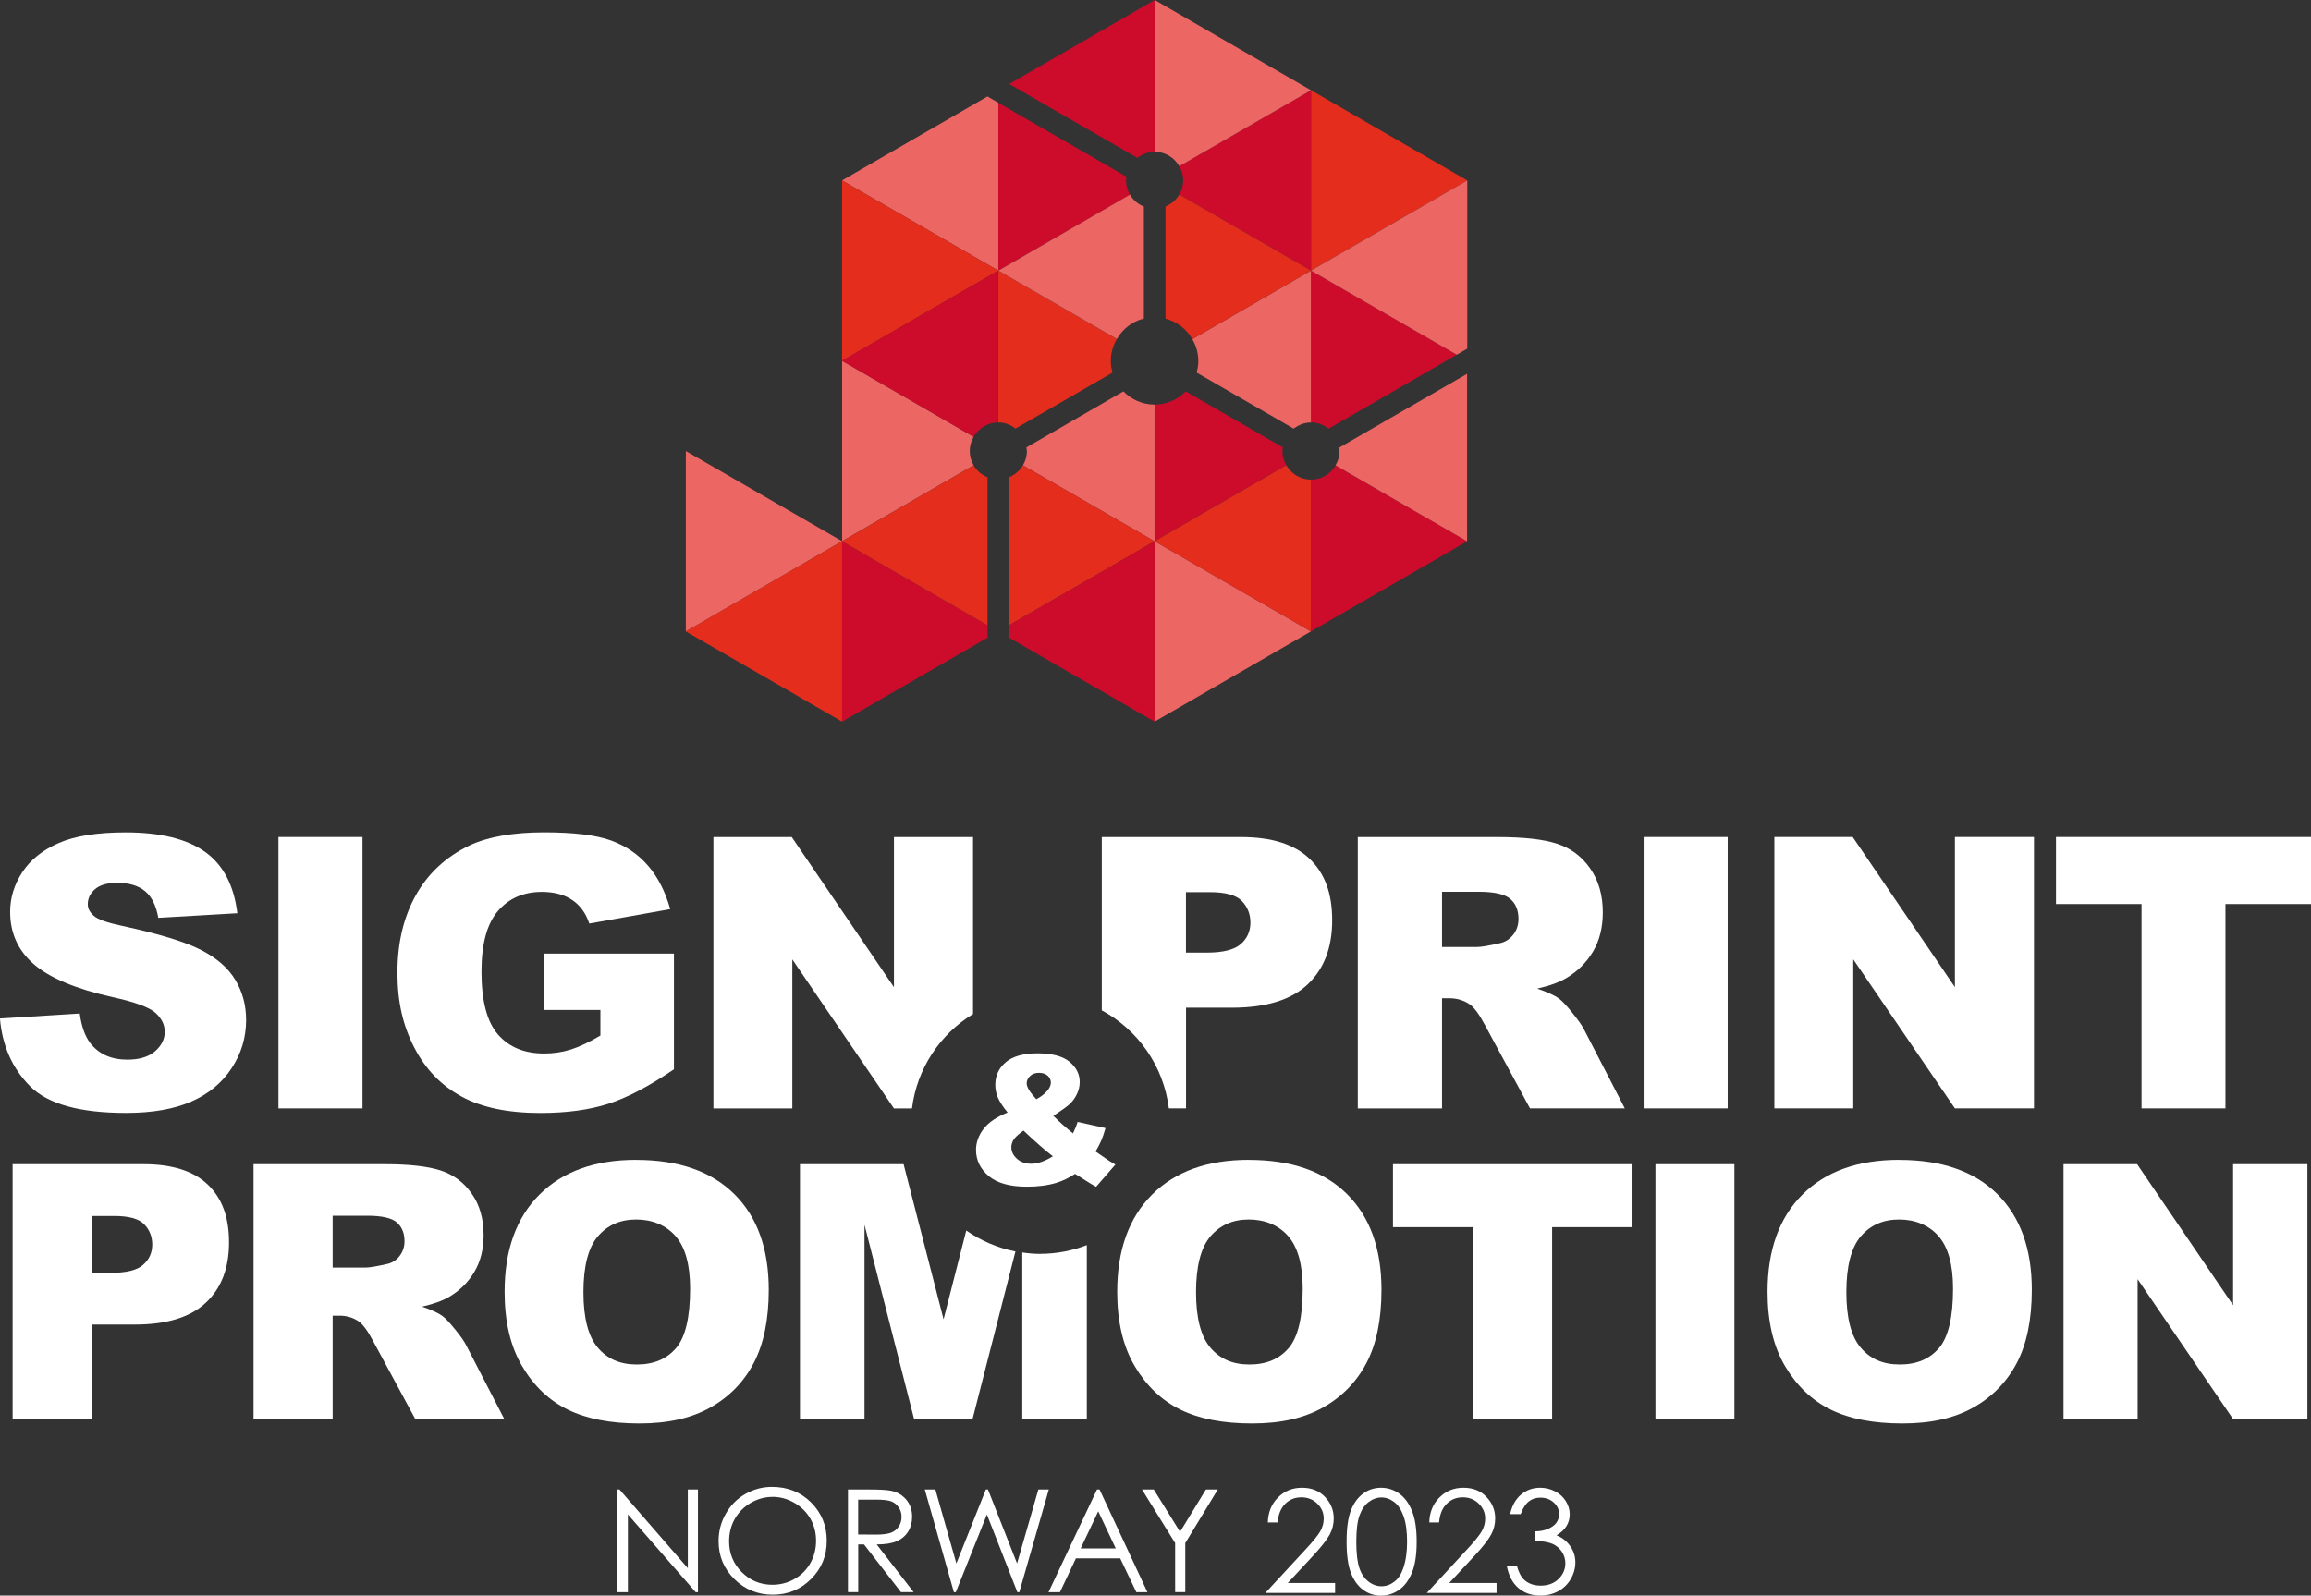 <?xml version="1.0" encoding="UTF-8"?><svg id="Layer_1" xmlns="http://www.w3.org/2000/svg" viewBox="0 0 371.74 256.73"><rect x="0" y="0" width="371.74" height="256.73" fill="#333333" stroke="none"/><defs><style>.cls-1{fill:#ec6664;}.cls-2{fill:#fff;}.cls-3{fill:#e52d1e;}.cls-4{fill:#cd0b2a;}</style></defs><g id="Norge_2020"><g id="Norge_logo"><polygon class="cls-4" points="158.86 102.6 158.86 100.6 135.45 87.08 135.45 116.11 158.86 102.6"/><polygon class="cls-1" points="160.59 16.53 160.59 16.53 158.84 15.52 135.45 29.03 160.59 43.54 160.59 16.53"/><polygon class="cls-1" points="110.32 101.6 135.45 87.08 110.32 72.57 110.32 101.6"/><path class="cls-1" d="m135.45,87.08l21.17-12.22c-.39-.68-.63-1.45-.63-2.29s.24-1.61.63-2.29l-21.16-12.22v29.02Z"/><path class="cls-3" d="m156.62,74.87l-21.16,12.22,23.39,13.51v-23.8c-.94-.39-1.73-1.05-2.24-1.92Z"/><polygon class="cls-3" points="135.45 116.11 135.45 87.08 110.32 101.6 135.45 116.11"/><path class="cls-3" d="m178.96,59.95c-.18-.6-.28-1.23-.28-1.89,0-1.28.37-2.47.97-3.51l-19.06-11.01v24.43c1.05,0,1.99.39,2.76.99l15.61-9.01Z"/><polygon class="cls-3" points="135.45 29.03 135.45 58.06 160.59 43.54 135.45 29.03"/><path class="cls-4" d="m135.45,58.06h0s21.16,12.22,21.16,12.22c.8-1.37,2.26-2.31,3.96-2.31,0,0,0,0,0,0v-24.43l-25.14,14.51Z"/><path class="cls-4" d="m213.69,68.99l20.64-11.92-23.45-13.54v24.43c1.07,0,2.03.4,2.81,1.02Z"/><polygon class="cls-3" points="210.88 43.54 236.01 29.03 210.88 14.51 210.88 14.51 210.88 43.54"/><polygon class="cls-1" points="210.89 43.54 234.33 57.08 236.02 56.1 236.02 29.03 210.89 43.54"/><path class="cls-1" d="m192.76,58.06c0,.66-.1,1.29-.28,1.89l15.62,9.02c.77-.6,1.71-.99,2.77-.99v-24.43l-19.08,11.02c.6,1.03.96,2.22.96,3.5Z"/><rect class="cls-4" x="210.85" y="101.59" width="0" height="0" transform="translate(18.04 234.26) rotate(-60.26)"/><path class="cls-4" d="m210.88,77.17s0,0,0,0v24.42l25.12-14.5-21.15-12.21c-.8,1.37-2.26,2.3-3.96,2.3Z"/><path class="cls-1" d="m215.47,72.57c0,.84-.24,1.62-.64,2.3l21.16,12.22v-26.94l-20.6,11.89c.02.18.08.35.08.53Z"/><path class="cls-1" d="m185.72,65.1c-1.97,0-3.74-.82-5.01-2.13l-15.61,9.02c.03.2.08.39.08.59,0,.84-.24,1.61-.63,2.29l21.17,12.22v-21.99Z"/><polygon class="cls-1" points="185.72 87.08 185.72 116.11 210.86 101.6 210.85 101.59 210.85 101.59 185.72 87.08"/><path class="cls-3" d="m164.55,74.86c-.5.86-1.28,1.52-2.2,1.91v23.81l23.37-13.49-21.17-12.22Z"/><path class="cls-4" d="m206.91,74.85c-.39-.67-.63-1.45-.63-2.28,0-.2.05-.39.08-.58l-15.63-9.02c-1.27,1.31-3.04,2.13-5.01,2.13v21.99l21.19-12.23Z"/><path class="cls-3" d="m206.91,74.86l-21.18,12.23,25.12,14.5h.01s.01.01.01.01h0v-24.43c-1.7,0-3.17-.94-3.96-2.31Z"/><polygon class="cls-4" points="162.35 100.58 162.35 102.62 185.72 116.11 185.72 87.08 162.35 100.58"/><path class="cls-4" d="m181.76,31.32c-.39-.68-.63-1.45-.63-2.29,0-.21.06-.39.08-.59l-20.62-11.9v27.01l21.17-12.22Z"/><path class="cls-1" d="m160.6,43.54l19.06,11c.94-1.62,2.48-2.82,4.34-3.29v-18.01c-.93-.39-1.73-1.05-2.23-1.92l-21.16,12.22Z"/><path class="cls-4" d="m189.69,26.75c.39.67.63,1.45.63,2.28s-.24,1.61-.63,2.28l21.19,12.23V14.51l-21.19,12.23Z"/><path class="cls-3" d="m187.48,33.23v18.04c1.85.48,3.38,1.68,4.32,3.29l19.08-11.02-21.19-12.23c-.5.87-1.29,1.52-2.21,1.92Z"/><path class="cls-4" d="m185.72,24.43s.01,0,.02,0V0l-23.4,13.51,20.62,11.9c.77-.6,1.71-.98,2.76-.98Z"/><path class="cls-1" d="m189.69,26.75l21.19-12.23h0S185.74,0,185.74,0v24.43c1.7,0,3.16.94,3.95,2.31Z"/></g></g><g><g><path class="cls-2" d="m32.3,152.83c-2.55-1.3-6.78-2.59-12.67-3.86-2.38-.5-3.89-1.03-4.53-1.61-.66-.56-.98-1.18-.98-1.88,0-.95.4-1.76,1.19-2.43.79-.67,1.98-1,3.54-1,1.91,0,3.4.45,4.48,1.34,1.08.89,1.79,2.32,2.13,4.29l12.72-.74c-.56-4.53-2.3-7.83-5.23-9.9-2.93-2.08-7.18-3.11-12.76-3.11-4.55,0-8.13.57-10.74,1.71-2.61,1.14-4.57,2.71-5.87,4.71-1.3,2-1.95,4.12-1.95,6.36,0,3.42,1.27,6.23,3.81,8.43,2.52,2.2,6.74,3.97,12.66,5.3,3.61.79,5.92,1.64,6.91,2.53.99.89,1.49,1.91,1.49,3.04,0,1.19-.52,2.24-1.56,3.14-1.04.9-2.53,1.35-4.45,1.35-2.58,0-4.57-.88-5.96-2.65-.85-1.09-1.42-2.68-1.7-4.77l-12.84.8c.38,4.41,2,8.04,4.85,10.9s8,4.29,15.43,4.29c4.23,0,7.73-.61,10.51-1.83,2.78-1.22,4.94-3.01,6.49-5.38,1.55-2.36,2.32-4.94,2.32-7.74,0-2.38-.58-4.54-1.74-6.46-1.16-1.93-3.02-3.54-5.57-4.84Z"/><rect class="cls-2" x="44.79" y="134.67" width="13.52" height="43.67"/><path class="cls-2" d="m74.23,176.43c3.27,1.77,7.49,2.65,12.67,2.65,4.21,0,7.85-.49,10.92-1.47,3.07-.98,6.6-2.83,10.59-5.56v-18.62h-20.85v9.08h9.02v4.11c-1.77,1.05-3.34,1.8-4.71,2.23-1.37.44-2.81.66-4.32.66-3.18,0-5.65-1.01-7.43-3.04-1.78-2.03-2.67-5.4-2.67-10.13,0-4.45.88-7.7,2.64-9.75,1.76-2.05,4.12-3.08,7.07-3.08,1.99,0,3.62.44,4.9,1.31,1.28.87,2.19,2.13,2.73,3.78l13.02-2.32c-.79-2.82-1.98-5.15-3.56-6.98-1.58-1.84-3.56-3.19-5.96-4.07-2.39-.87-6-1.31-10.83-1.31s-8.99.71-11.94,2.11c-3.79,1.83-6.67,4.5-8.64,8.03-1.97,3.52-2.95,7.67-2.95,12.44s.9,8.54,2.7,12.03c1.8,3.5,4.33,6.13,7.6,7.89Z"/><path class="cls-2" d="m156.52,163.15v-28.47h-12.72v24.16l-16.44-24.16h-12.6v43.67h12.69v-23.98l16.35,23.98h2.9c.8-6.44,4.53-11.96,9.82-15.19Z"/><path class="cls-2" d="m188.02,178.34h2.76v-16.2h7.39c5.44,0,9.49-1.24,12.14-3.72,2.65-2.48,3.98-5.93,3.98-10.34s-1.22-7.6-3.65-9.92c-2.43-2.32-6.09-3.48-10.98-3.48h-22.43v27.89c5.81,3.13,9.94,8.94,10.79,15.77Zm2.76-34.79h3.84c2.52,0,4.24.48,5.15,1.43.91.95,1.37,2.11,1.37,3.48s-.53,2.57-1.58,3.47c-1.05.9-2.88,1.35-5.48,1.35h-3.31v-9.74Z"/><path class="cls-2" d="m231.96,160.62h1.19c1.23,0,2.33.34,3.31,1.01.71.52,1.53,1.64,2.44,3.37l7.21,13.34h15.25l-6.53-12.65c-.32-.64-.95-1.54-1.89-2.71-.94-1.17-1.66-1.94-2.16-2.3-.73-.54-1.91-1.07-3.51-1.61,2.01-.46,3.59-1.03,4.74-1.73,1.81-1.09,3.23-2.52,4.26-4.27,1.03-1.76,1.55-3.85,1.55-6.27,0-2.78-.68-5.14-2.03-7.07-1.35-1.94-3.13-3.26-5.33-3.98s-5.39-1.07-9.56-1.07h-22.49v43.67h13.55v-17.72Zm0-17.13h5.93c2.46,0,4.14.38,5.03,1.13.89.75,1.34,1.84,1.34,3.25,0,.95-.28,1.8-.85,2.53-.57.73-1.3,1.19-2.19,1.37-1.77.4-2.96.6-3.57.6h-5.69v-8.88Z"/><rect class="cls-2" x="264.39" y="134.67" width="13.52" height="43.67"/><polygon class="cls-2" points="314.46 158.83 298.02 134.67 285.42 134.67 285.42 178.34 298.11 178.34 298.11 154.36 314.46 178.34 327.18 178.34 327.18 134.67 314.46 134.67 314.46 158.83"/><polygon class="cls-2" points="330.72 134.67 330.72 145.46 344.48 145.46 344.48 178.34 357.98 178.34 357.98 145.46 371.74 145.46 371.74 134.67 330.72 134.67"/><path class="cls-2" d="m23.09,187.32H2.03v41.02h12.73v-15.22h6.94c5.11,0,8.91-1.17,11.4-3.5,2.49-2.33,3.74-5.57,3.74-9.71s-1.14-7.13-3.43-9.32c-2.28-2.18-5.72-3.27-10.31-3.27Zm-.08,16.21c-.99.85-2.7,1.27-5.15,1.27h-3.11v-9.15h3.61c2.37,0,3.98.45,4.84,1.34s1.29,1.99,1.29,3.27-.49,2.41-1.48,3.26Z"/><path class="cls-2" d="m73.21,213.91c-.89-1.1-1.56-1.82-2.03-2.16-.69-.5-1.79-1.01-3.3-1.51,1.88-.43,3.37-.97,4.45-1.62,1.7-1.03,3.03-2.36,4-4.02.97-1.65,1.46-3.61,1.46-5.89,0-2.61-.63-4.83-1.9-6.64-1.27-1.82-2.94-3.06-5.01-3.74-2.07-.67-5.06-1.01-8.98-1.01h-21.12v41.02h12.73v-16.65h1.12c1.16,0,2.19.32,3.11.95.67.49,1.44,1.54,2.29,3.16l6.77,12.53h14.32l-6.14-11.89c-.3-.6-.89-1.45-1.78-2.55Zm-8.94-11.81c-.53.69-1.22,1.12-2.06,1.29-1.66.37-2.78.56-3.36.56h-5.34v-8.34h5.57c2.31,0,3.89.35,4.73,1.06s1.26,1.73,1.26,3.05c0,.9-.27,1.69-.8,2.38Z"/><path class="cls-2" d="m102.35,186.62c-6.66,0-11.85,1.87-15.58,5.6s-5.6,8.94-5.6,15.64c0,4.79.94,8.79,2.83,11.97,1.88,3.19,4.34,5.52,7.37,7,3.03,1.47,6.86,2.21,11.48,2.21s8.35-.85,11.4-2.56c3.05-1.71,5.38-4.09,6.99-7.16s2.42-7,2.42-11.79c0-6.6-1.85-11.74-5.54-15.4s-8.95-5.5-15.78-5.5Zm6.41,30.27c-1.49,1.77-3.6,2.66-6.32,2.66s-4.74-.9-6.28-2.71c-1.54-1.81-2.31-4.79-2.31-8.93s.77-7.17,2.32-8.98c1.55-1.81,3.6-2.71,6.16-2.71s4.78.89,6.34,2.67c1.56,1.78,2.34,4.6,2.34,8.46,0,4.59-.75,7.77-2.24,9.54Z"/><path class="cls-2" d="m167.36,201.75c-.99,0-1.96-.09-2.92-.23v26.81h10.38v-27.99c-2.32.89-4.83,1.4-7.46,1.4Z"/><path class="cls-2" d="m151.78,212.28l-6.43-24.96h-16.67v41.02h10.38v-31.28l7.98,31.28h9.4l6.9-26.98c-2.9-.57-5.57-1.74-7.91-3.37l-3.65,14.29Z"/><path class="cls-2" d="m200.89,186.62c-6.66,0-11.85,1.87-15.58,5.6-3.73,3.73-5.6,8.94-5.6,15.64,0,4.79.94,8.79,2.83,11.97s4.34,5.52,7.37,7,6.86,2.21,11.49,2.21,8.35-.85,11.4-2.56c3.05-1.71,5.38-4.09,7-7.16,1.61-3.07,2.42-7,2.42-11.79,0-6.6-1.85-11.74-5.54-15.4s-8.95-5.5-15.78-5.5Zm6.41,30.27c-1.49,1.77-3.6,2.66-6.32,2.66s-4.74-.9-6.28-2.71c-1.54-1.81-2.31-4.79-2.31-8.93s.77-7.17,2.32-8.98c1.55-1.81,3.6-2.71,6.16-2.71s4.78.89,6.34,2.67,2.34,4.6,2.34,8.46c0,4.59-.75,7.77-2.24,9.54Z"/><polygon class="cls-2" points="224.07 197.45 237 197.45 237 228.34 249.67 228.34 249.67 197.45 262.6 197.45 262.6 187.32 224.07 187.32 224.07 197.45"/><rect class="cls-2" x="266.29" y="187.32" width="12.7" height="41.02"/><path class="cls-2" d="m305.5,186.62c-6.66,0-11.85,1.87-15.58,5.6-3.73,3.73-5.6,8.94-5.6,15.64,0,4.79.94,8.79,2.83,11.97s4.34,5.52,7.37,7,6.86,2.21,11.49,2.21,8.35-.85,11.4-2.56c3.05-1.71,5.38-4.09,7-7.16,1.61-3.07,2.42-7,2.42-11.79,0-6.6-1.85-11.74-5.54-15.4s-8.95-5.5-15.78-5.5Zm6.41,30.27c-1.49,1.77-3.6,2.66-6.32,2.66s-4.74-.9-6.28-2.71c-1.54-1.81-2.31-4.79-2.31-8.93s.77-7.17,2.32-8.98c1.55-1.81,3.6-2.71,6.16-2.71s4.78.89,6.34,2.67,2.34,4.6,2.34,8.46c0,4.59-.75,7.77-2.24,9.54Z"/><polygon class="cls-2" points="359.21 210.01 343.77 187.32 331.93 187.32 331.93 228.34 343.85 228.34 343.85 205.82 359.21 228.34 371.16 228.34 371.16 187.32 359.21 187.32 359.21 210.01"/></g><path class="cls-2" d="m173.33,180.51l4.5,1c-.24.83-.46,1.5-.68,2-.22.5-.52,1.09-.92,1.77l2.17,1.49c.26.17.6.37,1.02.61l-3.1,3.57c-.57-.3-1.15-.65-1.76-1.05-.61-.4-1.15-.74-1.64-1.02-1,.66-2,1.14-3,1.44-1.39.42-2.96.62-4.73.62-2.77,0-4.82-.58-6.17-1.73-1.35-1.15-2.02-2.55-2.02-4.19,0-1.18.4-2.3,1.19-3.35s2.09-1.94,3.89-2.67c-.75-.92-1.27-1.71-1.56-2.39s-.42-1.36-.42-2.06c0-1.47.56-2.69,1.69-3.64,1.12-.95,2.83-1.43,5.11-1.43s4.04.45,5.14,1.36c1.09.91,1.64,1.99,1.64,3.26,0,.71-.17,1.39-.5,2.04-.33.65-.74,1.18-1.21,1.59-.47.41-1.32,1.01-2.53,1.81,1.01,1.01,2.06,1.95,3.16,2.82.29-.58.54-1.2.75-1.85Zm-8.68,1.4c-.79.56-1.32,1.03-1.58,1.43-.26.4-.39.82-.39,1.26,0,.69.3,1.3.89,1.84s1.37.81,2.32.81c1.03,0,2.19-.4,3.47-1.2-1.23-.94-2.8-2.32-4.72-4.13Zm2.05-5.04c.75-.41,1.32-.85,1.73-1.32.41-.48.61-.93.61-1.35s-.17-.82-.51-1.12-.81-.46-1.4-.46-1.06.17-1.43.51-.55.74-.55,1.2c0,.58.52,1.43,1.56,2.55Z"/></g><g><path class="cls-2" d="m99.29,256.18v-16.52h.36l10.99,12.66v-12.66h1.63v16.52h-.37l-10.9-12.51v12.51h-1.71Z"/><path class="cls-2" d="m124.18,239.24c2.5,0,4.6.83,6.28,2.5,1.69,1.67,2.53,3.73,2.53,6.17s-.84,4.47-2.52,6.15c-1.68,1.68-3.73,2.53-6.15,2.53s-4.52-.84-6.2-2.52c-1.69-1.68-2.53-3.71-2.53-6.09,0-1.59.38-3.06,1.15-4.41.77-1.36,1.82-2.42,3.14-3.18s2.76-1.15,4.3-1.15Zm.07,1.61c-1.22,0-2.38.32-3.48.96-1.1.64-1.95,1.5-2.57,2.57-.61,1.08-.92,2.28-.92,3.61,0,1.96.68,3.62,2.04,4.97,1.36,1.35,3,2.03,4.92,2.03,1.28,0,2.47-.31,3.56-.93,1.09-.62,1.94-1.47,2.55-2.55s.92-2.28.92-3.6-.31-2.5-.92-3.56c-.61-1.06-1.47-1.91-2.58-2.55-1.11-.64-2.29-.96-3.53-.96Z"/><path class="cls-2" d="m136.39,239.66h3.29c1.83,0,3.08.07,3.73.22.98.22,1.78.71,2.39,1.44.61.74.92,1.65.92,2.73,0,.9-.21,1.69-.63,2.37-.42.68-1.03,1.2-1.81,1.55-.79.35-1.87.53-3.26.53l5.94,7.67h-2.04l-5.94-7.67h-.93v7.67h-1.65v-16.52Zm1.65,1.62v5.62l2.85.02c1.1,0,1.92-.11,2.45-.31.53-.21.94-.54,1.24-1.01.3-.46.44-.97.44-1.54s-.15-1.06-.45-1.51-.69-.78-1.18-.97c-.49-.19-1.3-.29-2.43-.29h-2.91Z"/><path class="cls-2" d="m148.76,239.66h1.7l3.38,11.9,4.74-11.9h.34l4.68,11.9,3.43-11.9h1.68l-4.75,16.52h-.31l-4.9-12.5-5,12.5h-.31l-4.68-16.52Z"/><path class="cls-2" d="m176.87,239.66l7.7,16.52h-1.78l-2.6-5.44h-7.12l-2.57,5.44h-1.84l7.8-16.52h.4Zm-.21,3.51l-2.83,5.98h5.65l-2.82-5.98Z"/><path class="cls-2" d="m183.69,239.66h1.9l4.23,6.81,4.16-6.81h1.91l-5.23,8.62v7.89h-1.63v-7.89l-5.33-8.62Z"/></g><g id="_2023_OUTLINE"><g><path class="cls-2" d="m205.52,244.96h-1.58c.04-1.63.59-2.97,1.63-4.01,1.04-1.05,2.33-1.57,3.87-1.57s2.75.49,3.69,1.47,1.41,2.14,1.41,3.47c0,.94-.22,1.81-.67,2.63s-1.32,1.93-2.61,3.33l-4.12,4.43h7.62v1.59h-11.22l6.31-6.82c1.28-1.37,2.11-2.39,2.5-3.05s.58-1.36.58-2.1c0-.93-.35-1.73-1.04-2.4-.69-.67-1.54-1.01-2.54-1.01-1.06,0-1.93.35-2.63,1.06-.7.7-1.1,1.69-1.2,2.96Z"/><path class="cls-2" d="m216.61,248.06c0-2.18.23-3.86.7-5.05.47-1.19,1.13-2.09,1.98-2.71s1.81-.92,2.86-.92,2.04.31,2.91.93c.87.62,1.56,1.54,2.06,2.78.51,1.24.76,2.89.76,4.98s-.25,3.72-.75,4.95-1.18,2.15-2.06,2.78c-.88.62-1.85.94-2.92.94s-2.01-.3-2.85-.91c-.85-.61-1.51-1.51-1.98-2.71-.48-1.2-.71-2.88-.71-5.05Zm1.56.03c0,1.87.17,3.28.5,4.23.33.96.83,1.68,1.48,2.17.65.5,1.34.74,2.07.74s1.42-.24,2.05-.72c.64-.48,1.12-1.21,1.45-2.17.41-1.18.62-2.59.62-4.25s-.18-3.03-.55-4.08c-.37-1.06-.87-1.84-1.52-2.33-.65-.49-1.33-.74-2.05-.74s-1.42.25-2.07.74c-.64.49-1.13,1.21-1.47,2.17-.34.96-.51,2.37-.51,4.24Z"/><path class="cls-2" d="m231.49,244.96h-1.58c.04-1.63.59-2.97,1.63-4.01,1.04-1.05,2.33-1.57,3.87-1.57s2.75.49,3.69,1.47,1.41,2.14,1.41,3.47c0,.94-.22,1.81-.67,2.63s-1.32,1.93-2.61,3.33l-4.12,4.43h7.62v1.59h-11.22l6.31-6.82c1.28-1.37,2.11-2.39,2.5-3.05s.58-1.36.58-2.1c0-.93-.35-1.73-1.04-2.4-.69-.67-1.54-1.01-2.54-1.01-1.06,0-1.93.35-2.63,1.06-.7.7-1.1,1.69-1.2,2.96Z"/><path class="cls-2" d="m244.59,243.62h-1.68c.31-1.36.89-2.41,1.76-3.14s1.89-1.1,3.08-1.1c.86,0,1.66.2,2.41.59.75.39,1.32.92,1.73,1.59s.61,1.36.61,2.09c0,1.42-.71,2.55-2.12,3.38.79.32,1.45.79,1.95,1.41.72.88,1.08,1.86,1.08,2.94,0,.94-.25,1.83-.74,2.68s-1.17,1.51-2.02,1.97c-.85.46-1.81.7-2.86.7-1.42,0-2.61-.41-3.56-1.23-.95-.82-1.57-2.02-1.86-3.61h1.62c.28,1.07.69,1.85,1.22,2.33.68.61,1.55.91,2.61.91,1.2,0,2.16-.36,2.89-1.08s1.09-1.56,1.09-2.53c0-.64-.18-1.25-.54-1.81s-.85-.98-1.46-1.27c-.61-.28-1.56-.46-2.84-.53v-1.52c.76,0,1.45-.13,2.07-.4s1.07-.6,1.35-1.02c.28-.41.42-.86.42-1.35,0-.72-.29-1.34-.86-1.86-.57-.52-1.3-.79-2.17-.79-.71,0-1.33.2-1.84.6s-.96,1.08-1.31,2.04Z"/></g></g></svg>